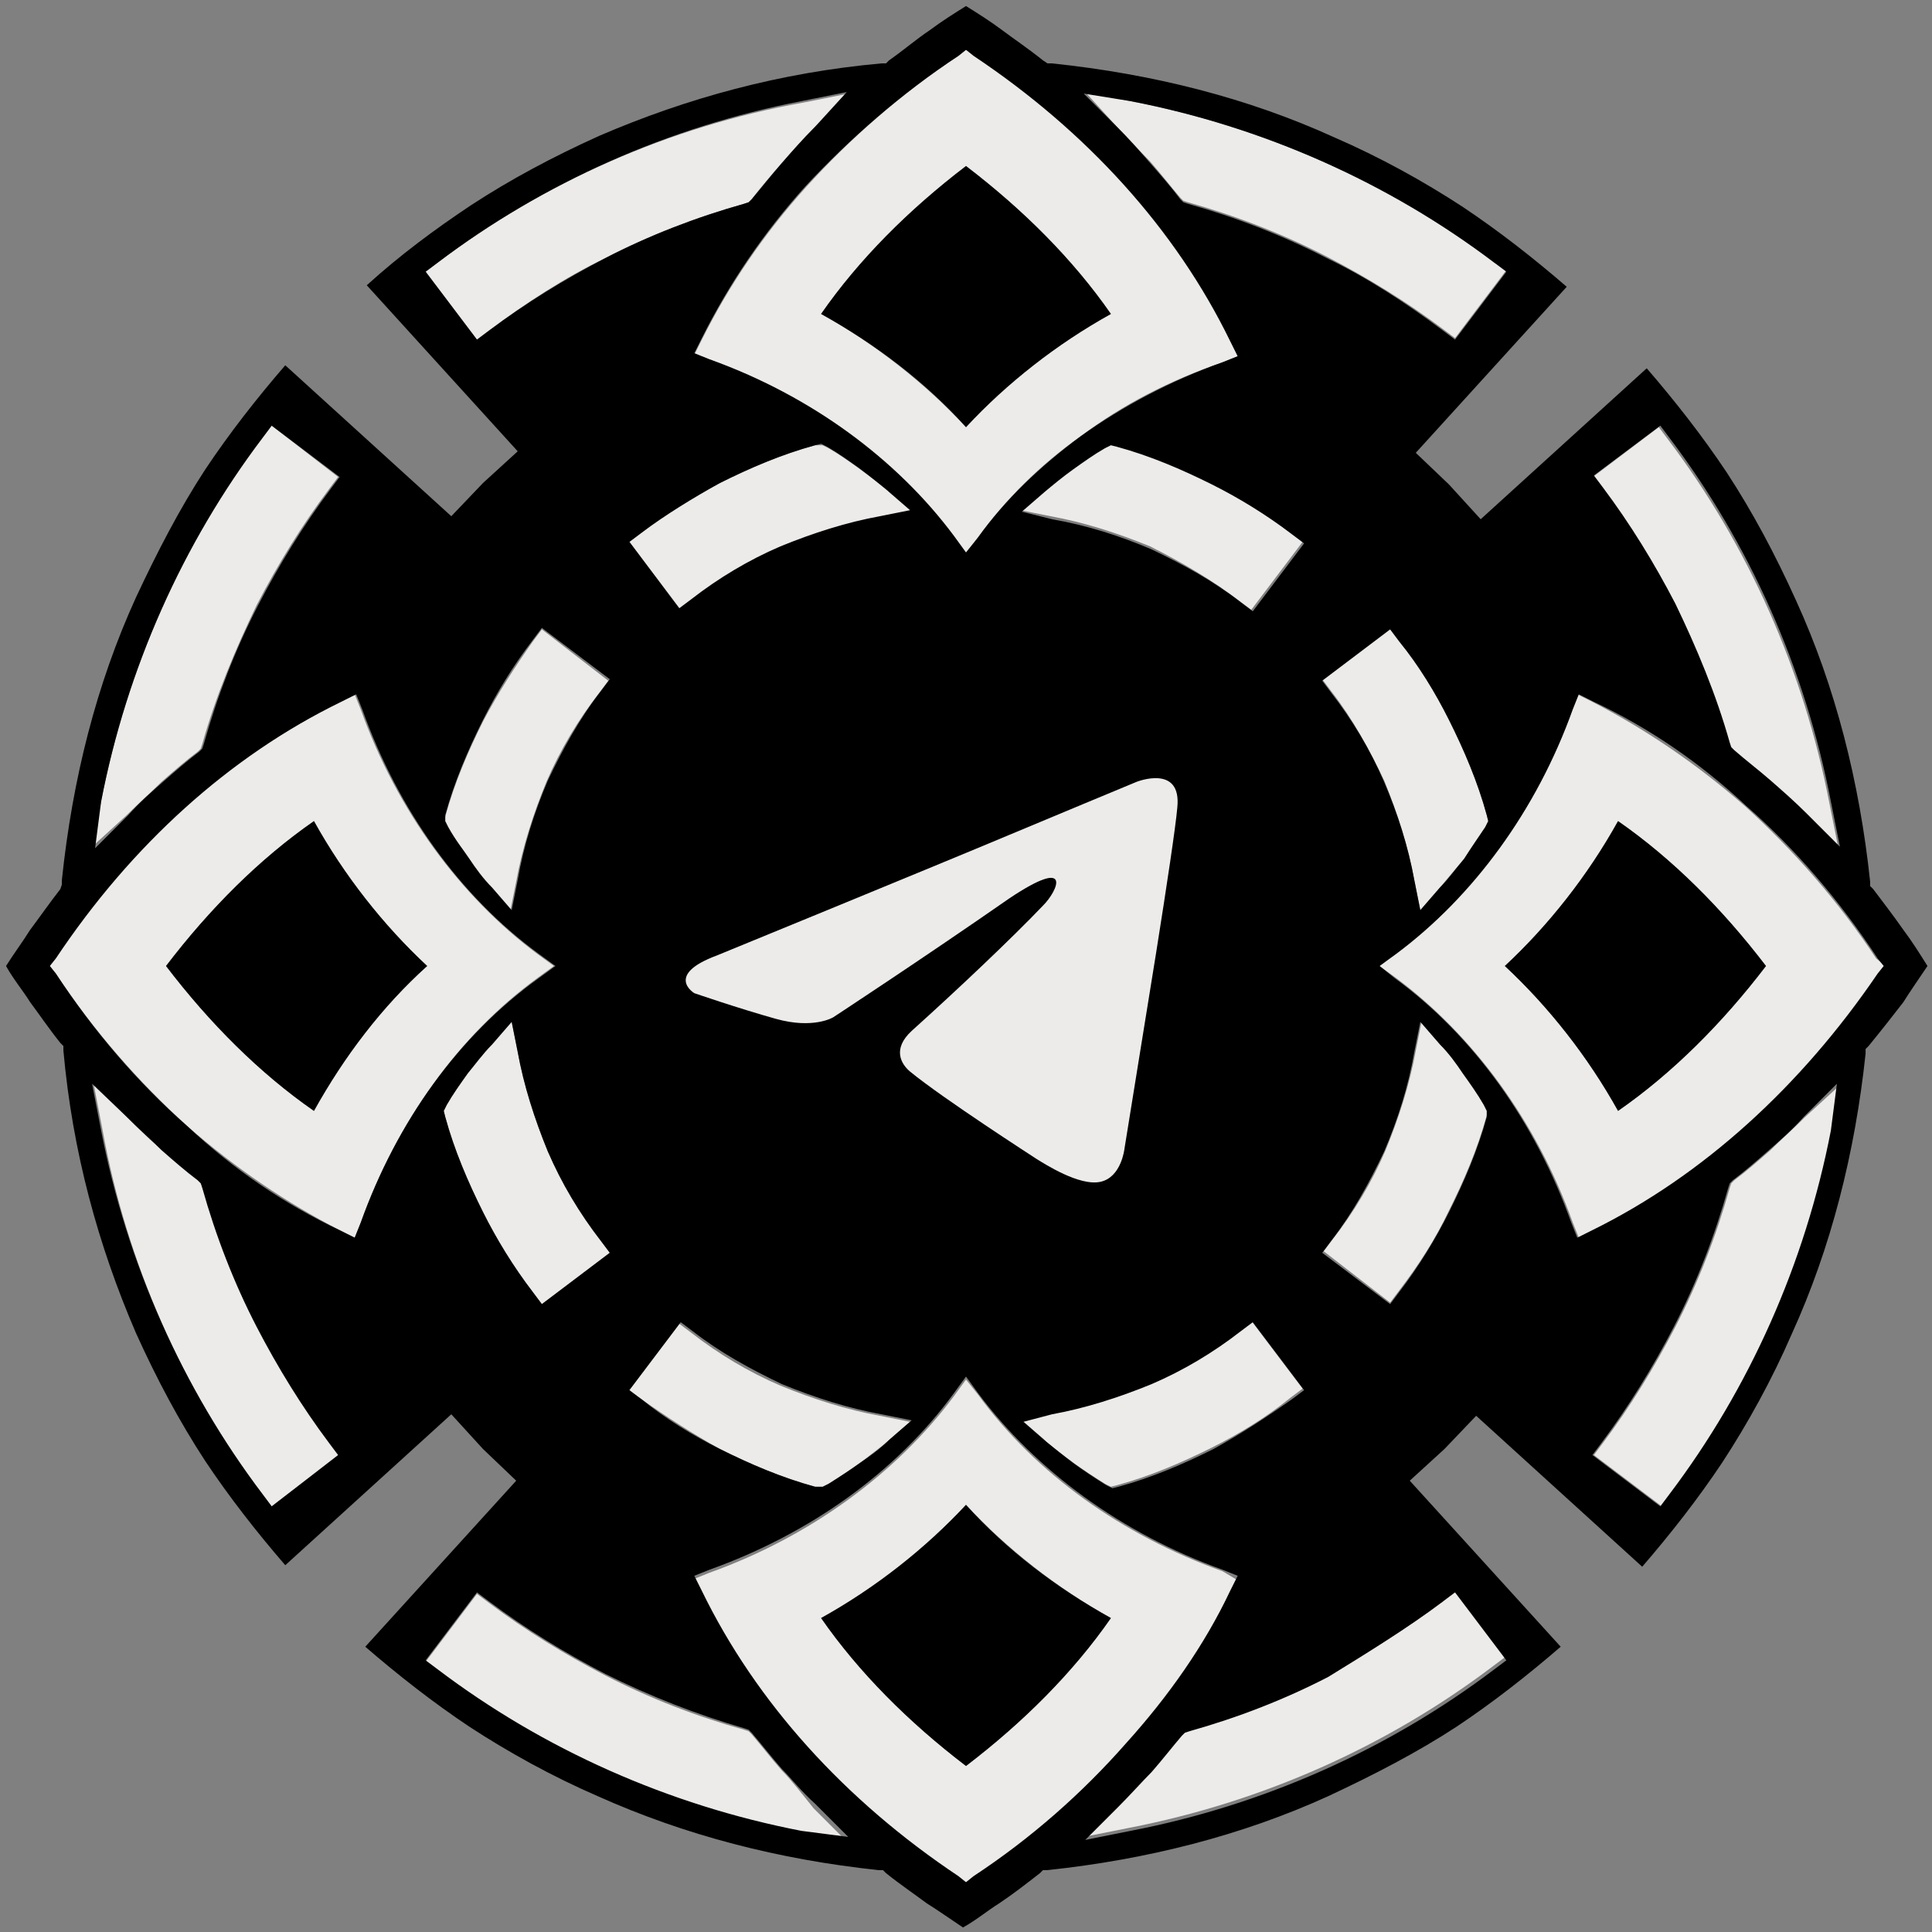 <?xml version="1.0" encoding="utf-8"?>
<!-- Generator: Adobe Illustrator 28.1.0, SVG Export Plug-In . SVG Version: 6.00 Build 0)  -->
<svg version="1.1" id="Layer_1" xmlns="http://www.w3.org/2000/svg" xmlns:xlink="http://www.w3.org/1999/xlink" x="0px" y="0px"
	 viewBox="0 0 128 128" style="enable-background:new 0 0 128 128;" xml:space="preserve">
<rect x="0" y="0" width="128" height="128" fill="#808080" stroke="none"/>
<style type="text/css">
	.st0{fill:#ECEBE9;}
</style>
<g>
	<g>
		<g>
			<g>
				<path class="st0" d="M81.5,22.5c-3.6-7.3-9.5-13.9-17-18.9L64,3.3l-0.5,0.4c-3.8,2.5-7.2,5.5-10.1,8.7
					c-2.8,3.1-5.1,6.5-6.9,10.1l-0.5,1l1,0.4c6.7,2.4,12.4,6.5,16.2,11.7l0.8,1.1l0.8-1.1c1.8-2.5,4.1-4.8,6.8-6.7
					c2.8-2.1,5.9-3.7,9.4-4.9l1-0.4L81.5,22.5z M64,28.3c-2.7-2.9-6-5.5-9.6-7.5c2.5-3.6,5.8-6.9,9.6-9.8c3.8,2.9,7.1,6.2,9.6,9.8
					C70,22.8,66.7,25.3,64,28.3z"/>
			</g>
			<path class="st0" d="M82.1,39.8l0.8,0.6l3.4-4.5l-0.8-0.6c-1.6-1.2-3.4-2.3-5.3-3.3c-2-1-4.1-1.9-6.3-2.5l-0.4-0.1l-0.4,0.2
				c-0.7,0.4-1.4,0.9-2.1,1.4c-0.8,0.6-1.4,1.1-1.9,1.5l-1.5,1.3l2,0.4c2.2,0.4,4.4,1.1,6.6,2C78.4,37.3,80.4,38.5,82.1,39.8z"/>
			<path class="st0" d="M69.2,95.4c0.5,0.5,1.1,0.9,1.9,1.5c0.7,0.5,1.3,0.9,2.1,1.4l0.4,0.2l0.4-0.1c2.2-0.6,4.3-1.5,6.3-2.5
				c1.8-0.9,3.6-2,5.2-3.3l0.8-0.6l-3.4-4.5l-0.8,0.6c-1.8,1.4-3.8,2.5-5.9,3.5c-2.2,0.9-4.4,1.6-6.6,2l-2,0.4L69.2,95.4z"/>
			<path class="st0" d="M42.5,92.7c1.7,1.2,3.4,2.3,5.2,3.3c2,1,4.1,1.9,6.3,2.5l0.4,0.1l0.4-0.2c0.7-0.5,1.4-0.9,2.1-1.4
				c0.6-0.5,1.3-1,1.9-1.5l1.5-1.3l-2-0.4c-2.2-0.4-4.4-1.1-6.6-2c-2.1-0.9-4.1-2.1-5.9-3.5l-0.8-0.6l-3.4,4.5L42.5,92.7z"/>
			<path class="st0" d="M45.9,39.8c1.8-1.4,3.8-2.5,5.9-3.5c2.2-0.9,4.4-1.6,6.6-2l2-0.4l-1.5-1.3c-0.5-0.5-1.1-0.9-1.9-1.5
				c-0.7-0.5-1.4-1-2.1-1.4l-0.4-0.2L54,29.5c-2.2,0.6-4.3,1.5-6.3,2.5c-1.8,0.9-3.6,2-5.2,3.3l-0.8,0.6l3.4,4.5L45.9,39.8z"/>
			<path class="st0" d="M110.9,40.1c1.5,2.9,2.7,6,3.6,9.2l0.1,0.3l0.2,0.2c0.8,0.6,1.6,1.3,2.4,2c0.8,0.7,1.6,1.4,2.4,2.2l2.2,2.2
				l-0.6-3c-1.7-8.8-5.4-17.1-10.7-24.1l-0.6-0.8l-4.5,3.4l0.6,0.8C107.9,34.8,109.5,37.4,110.9,40.1z"/>
			<path class="st0" d="M76.2,10.7c0.7,0.8,1.4,1.7,2,2.4l0.2,0.2l0.3,0.1c3.2,0.9,6.3,2.1,9.2,3.6c2.7,1.4,5.3,3,7.7,4.8l0.8,0.6
				l3.4-4.5L99,17.4c-7-5.3-15.3-9-24.1-10.7l-3-0.6L74,8.4C74.8,9.2,75.5,10,76.2,10.7z"/>
			<path class="st0" d="M32.4,21.9c2.4-1.8,5-3.5,7.7-4.8c2.9-1.5,6-2.7,9.2-3.6l0.3-0.1l0.2-0.2c0.6-0.8,1.3-1.6,2-2.4
				c0.6-0.7,1.4-1.6,2.2-2.4l2.2-2.2l-3,0.6C44.3,8.4,36,12.1,29,17.4L28.2,18l3.4,4.5L32.4,21.9z"/>
			<path class="st0" d="M93.7,58.3l0.4,2l1.3-1.5c0.5-0.6,1-1.2,1.6-1.9c0.5-0.7,1-1.5,1.4-2.1l0.2-0.4L98.5,54
				c-0.6-2.2-1.5-4.3-2.5-6.3l0,0c-0.9-1.8-2-3.6-3.3-5.3l-0.6-0.8l-4.5,3.4l0.6,0.8c1.4,1.8,2.5,3.8,3.5,5.9
				C92.6,53.9,93.3,56.1,93.7,58.3z"/>
			<path class="st0" d="M92.1,86.3l0.6-0.8c1.3-1.7,2.4-3.4,3.3-5.3c1-2,1.9-4.1,2.5-6.3l0.1-0.4l-0.2-0.4c-0.4-0.7-0.9-1.4-1.4-2.1
				c-0.5-0.6-1-1.3-1.5-1.9l-1.3-1.5l-0.4,2c-0.4,2.2-1.1,4.4-2,6.6c-0.9,2.1-2.1,4.1-3.5,5.9l-0.6,0.8L92.1,86.3z"/>
			<path class="st0" d="M51.8,117.3c-0.7-0.8-1.4-1.7-2-2.4l-0.2-0.2l-0.3-0.1c-3.2-0.9-6.3-2.1-9.2-3.6c-2.7-1.4-5.3-3-7.7-4.8
				l-0.8-0.6l-3.4,4.5l0.8,0.6c7,5.3,15.3,9,24.1,10.7l3,0.6l-2.2-2.2C53.1,118.8,52.4,117.9,51.8,117.3z"/>
			<path class="st0" d="M95.6,106.1L95.6,106.1c-2.4,1.8-5,3.4-7.7,4.8c-3,1.5-6.1,2.7-9.2,3.6l-0.3,0.1l-0.2,0.2
				c-0.6,0.7-1.3,1.6-2,2.4c-0.6,0.7-1.4,1.5-2.2,2.3l-2.2,2.2l3-0.6c8.8-1.7,17.1-5.4,24.1-10.7l0.8-0.6l-3.4-4.5L95.6,106.1z"/>
			<g>
				<path class="st0" d="M81,104.1c-6.7-2.4-12.4-6.5-16.2-11.7L64,91.4l-0.8,1.1c-3.8,5.1-9.5,9.3-16.2,11.7l-1,0.4l0.5,1
					c3.6,7.3,9.5,13.9,17,18.9l0.5,0.4l0.5-0.4c3.8-2.5,7.2-5.5,10.1-8.7c2.8-3.1,5.1-6.6,6.9-10.1l0.5-1L81,104.1z M64,117
					c-3.8-2.9-7.1-6.2-9.6-9.8c3.6-2,6.9-4.6,9.6-7.5c2.7,2.9,6,5.5,9.6,7.5C71.1,110.8,67.8,114.1,64,117z"/>
			</g>
			<path class="st0" d="M119.6,74c-0.8,0.8-1.6,1.5-2.3,2.2c-0.8,0.7-1.6,1.4-2.4,2l-0.2,0.2l-0.1,0.3c-0.9,3.2-2.1,6.3-3.6,9.2
				c-1.4,2.7-3,5.3-4.8,7.7l-0.6,0.8l4.5,3.4l0.6-0.8c5.3-7,9-15.3,10.7-24.1h0l0.6-3.1L119.6,74z"/>
			<g>
				<path class="st0" d="M35.6,63.2c-5.1-3.8-9.3-9.5-11.7-16.2l-0.4-1l-1,0.5c-7.3,3.6-13.9,9.5-18.9,17L3.3,64l0.4,0.5
					c2.5,3.8,5.5,7.2,8.7,10.1c3.2,2.8,6.6,5.1,10.1,6.9l1,0.5l0.4-1h0c2.4-6.7,6.5-12.4,11.7-16.2l1.1-0.8L35.6,63.2z M20.8,73.6
					c-3.6-2.5-6.9-5.8-9.8-9.6c2.9-3.8,6.2-7.1,9.8-9.6c2,3.6,4.6,6.9,7.5,9.6C25.3,66.7,22.8,70,20.8,73.6z"/>
			</g>
			<path class="st0" d="M35.9,41.7l-0.6,0.8c-1.2,1.7-2.3,3.4-3.3,5.3c-1,2-1.9,4.1-2.5,6.3l-0.1,0.4l0.2,0.4c0.6,0.9,1,1.5,1.4,2.1
				c0.5,0.6,1,1.3,1.5,1.9l1.3,1.5l0.4-2c0.4-2.2,1.1-4.4,2-6.6c0.9-2.1,2.1-4.1,3.5-5.9l0.6-0.8L35.9,41.7z"/>
			<path class="st0" d="M6.1,56.1L8.4,54c0.8-0.8,1.6-1.5,2.3-2.2c0.8-0.7,1.6-1.4,2.4-2l0.2-0.2l0.1-0.3c0.9-3.2,2.2-6.3,3.6-9.2
				c1.4-2.7,3-5.3,4.8-7.7l0.6-0.8L18,28.2L17.4,29c-5.3,7-9,15.3-10.7,24.1l0.1,0l-0.1,0L6.1,56.1z"/>
			<path class="st0" d="M34.3,69.7l-0.4-2l-1.3,1.5c-0.6,0.6-1.1,1.3-1.6,1.9c-0.5,0.7-1,1.4-1.4,2.1l-0.2,0.4l0.1,0.4
				c0.6,2.2,1.5,4.3,2.5,6.3c0.9,1.8,2,3.6,3.3,5.3l0.6,0.8l4.5-3.4l-0.6-0.8c-1.4-1.8-2.5-3.8-3.5-5.9
				C35.4,74.1,34.7,71.9,34.3,69.7z"/>
			<path class="st0" d="M17.1,87.9c-1.5-2.9-2.7-6-3.6-9.2l-0.1-0.3l-0.2-0.2c-0.8-0.6-1.6-1.3-2.4-2C10,75.6,9.2,74.8,8.4,74
				l-2.2-2.2l0.6,3.1C8.4,83.7,12.1,92,17.4,99l0.6,0.8l4.5-3.4l-0.6-0.8C20.1,93.2,18.5,90.6,17.1,87.9z"/>
			<g>
				<path class="st0" d="M124.3,63.5c-2.5-3.8-5.5-7.2-8.7-10.1c-3.2-2.8-6.6-5.1-10.1-6.9l-1-0.5l-0.4,1
					c-2.4,6.7-6.5,12.4-11.7,16.2L91.4,64l1.1,0.8c5.1,3.8,9.3,9.5,11.7,16.2l0.4,1l1-0.5c7.3-3.6,13.9-9.5,18.9-17l0.4-0.5
					L124.3,63.5z M107.2,73.6c-2-3.6-4.6-6.9-7.5-9.6c2.9-2.7,5.5-6,7.5-9.6c3.6,2.5,6.9,5.8,9.8,9.6
					C114.1,67.8,110.8,71.1,107.2,73.6z"/>
			</g>
		</g>
		<g>
			<path d="M64,28.3c2.7-2.9,6-5.5,9.6-7.5c-2.5-3.6-5.8-6.9-9.6-9.8c-3.8,2.9-7.1,6.2-9.6,9.8C58,22.8,61.3,25.3,64,28.3z"/>
			<path d="M64,99.7c-2.7,2.9-6,5.5-9.6,7.5c2.5,3.6,5.8,6.9,9.6,9.8c3.8-2.9,7.1-6.2,9.6-9.8C70,105.2,66.7,102.7,64,99.7z"/>
			<path d="M28.3,64c-2.9-2.7-5.5-6-7.5-9.6c-3.6,2.5-6.9,5.8-9.8,9.6c2.9,3.8,6.2,7.1,9.8,9.6C22.8,70,25.3,66.7,28.3,64z"/>
			<path d="M126.1,66.4c0.5-0.8,1-1.5,1.6-2.4c-0.5-0.8-1-1.6-1.6-2.4c-0.7-1-1.4-1.9-2-2.7l-0.2-0.2l0-0.3
				c-0.7-6.6-2.3-12.9-4.9-18.6c-1.4-3.1-2.9-5.9-4.6-8.5c-1.6-2.4-3.4-4.7-5.3-6.9l-11,10l-2.1-2.3l-2.2-2.1l10-11
				c-2.2-1.9-4.5-3.7-6.9-5.3c-2.6-1.7-5.5-3.3-8.5-4.6c-5.7-2.6-12-4.2-18.7-4.9l-0.3,0L69.1,4c-1-0.8-1.9-1.4-2.7-2
				c-0.8-0.6-1.6-1.1-2.4-1.6c-0.8,0.5-1.6,1-2.4,1.6c-0.9,0.6-1.7,1.3-2.7,2l-0.2,0.2l-0.3,0C51.7,4.8,45.5,6.5,39.7,9
				c-3.1,1.4-5.9,2.9-8.5,4.6c-2.4,1.6-4.7,3.3-6.9,5.3l10,11l-2.3,2.1l-2.1,2.2l-11-10c-1.9,2.2-3.7,4.5-5.3,6.9
				c-1.7,2.6-3.2,5.5-4.6,8.5c-2.6,5.7-4.2,12-4.9,18.7l0,0.3L4,58.9c-0.7,0.9-1.4,1.9-2,2.7c-0.5,0.8-1.1,1.6-1.6,2.4
				c0.5,0.9,1.1,1.6,1.6,2.4c0.6,0.8,1.2,1.7,2,2.7l0.2,0.2l0,0.3C4.8,76.3,6.5,82.5,9,88.3c1.4,3.1,2.9,5.9,4.6,8.5
				c1.6,2.4,3.4,4.7,5.3,6.9l11-10l2.1,2.3l2.2,2.1l-10,11c2.2,1.9,4.5,3.7,6.9,5.3c2.6,1.7,5.5,3.3,8.5,4.6
				c5.8,2.6,12,4.2,18.6,4.9l0.3,0l0.2,0.2c1,0.8,1.9,1.4,2.7,2c0.8,0.5,1.5,1,2.4,1.6c0.9-0.5,1.6-1.1,2.4-1.6
				c0.9-0.6,1.8-1.3,2.7-2l0.2-0.2l0.3,0c6.6-0.7,12.9-2.3,18.6-4.9c3-1.4,5.9-2.9,8.5-4.6c2.4-1.6,4.7-3.4,6.9-5.3l-10-11l2.3-2.1
				l2.1-2.2l11,10c1.9-2.2,3.7-4.5,5.3-6.9c1.7-2.6,3.3-5.5,4.6-8.5c2.6-5.7,4.2-12,4.9-18.6l0-0.3l0.2-0.2
				C124.7,68.2,125.4,67.3,126.1,66.4z M110,28.2l0.6,0.8c5.3,7,9,15.3,10.7,24.1l0.6,3l-2.2-2.2c-0.8-0.8-1.6-1.5-2.4-2.2
				c-0.8-0.7-1.6-1.3-2.4-2l-0.2-0.2l-0.1-0.3c-0.9-3.2-2.2-6.3-3.6-9.2c-1.4-2.7-3-5.3-4.8-7.7l-0.6-0.8L110,28.2z M96,47.7
				L96,47.7c1,2,1.9,4.1,2.5,6.3l0.1,0.4l-0.2,0.4c-0.4,0.6-0.9,1.3-1.4,2.1c-0.6,0.7-1,1.3-1.6,1.9l-1.3,1.5l-0.4-2
				c-0.4-2.2-1.1-4.4-2-6.5c-0.9-2.1-2.1-4.1-3.5-5.9l-0.6-0.8l4.5-3.4l0.6,0.8C94,44.1,95.1,45.9,96,47.7z M74.9,6.7
				C83.7,8.4,92,12.1,99,17.4l0.8,0.6l-3.4,4.5l-0.8-0.6c-2.4-1.8-5-3.5-7.7-4.8c-2.9-1.5-6-2.7-9.2-3.6l-0.3-0.1l-0.2-0.2
				c-0.6-0.8-1.3-1.6-2-2.4C75.5,10,74.8,9.2,74,8.4l-2.2-2.2L74.9,6.7z M45.1,87.6l0.8,0.6c1.8,1.4,3.8,2.5,5.9,3.5
				c2.2,0.9,4.4,1.6,6.6,2l2,0.4l-1.5,1.3c-0.6,0.6-1.3,1.1-1.9,1.5c-0.7,0.5-1.3,0.9-2.1,1.4l-0.4,0.2L54,98.5
				c-2.2-0.6-4.3-1.5-6.3-2.5c-1.8-0.9-3.6-2-5.2-3.3l-0.8-0.6L45.1,87.6z M41.7,35.9l0.8-0.6c1.6-1.2,3.4-2.3,5.2-3.3
				c2-1,4.1-1.9,6.3-2.5l0.4-0.1l0.4,0.2c0.7,0.4,1.4,0.9,2.1,1.4c0.8,0.6,1.4,1.1,1.9,1.5l1.5,1.3l-2,0.4c-2.2,0.4-4.4,1.1-6.6,2
				c-2.1,0.9-4.1,2.1-5.9,3.5l-0.8,0.6L41.7,35.9z M67.7,33.9l1.5-1.3c0.6-0.5,1.2-1,1.9-1.5c0.7-0.5,1.4-1,2.1-1.4l0.4-0.2l0.4,0.1
				c2.2,0.6,4.3,1.5,6.3,2.5c1.8,0.9,3.6,2,5.3,3.3l0.8,0.6l-3.4,4.5l-0.8-0.6c-1.8-1.4-3.8-2.5-5.9-3.5c-2.1-0.9-4.3-1.6-6.6-2
				L67.7,33.9z M69.7,93.7c2.2-0.4,4.4-1.1,6.6-2c2.1-0.9,4.1-2.1,5.9-3.5l0.8-0.6l3.4,4.5l-0.8,0.6c-1.7,1.2-3.4,2.3-5.2,3.3
				c-2,1-4.1,1.9-6.3,2.5l-0.4,0.1l-0.4-0.2c-0.8-0.5-1.4-0.9-2.1-1.4c-0.8-0.6-1.4-1.1-1.9-1.5l-1.5-1.3L69.7,93.7z M63.5,3.7
				L64,3.3l0.5,0.4c7.5,5,13.4,11.5,17,18.9l0.5,1l-1,0.4c-3.4,1.2-6.6,2.9-9.4,4.9c-2.7,2-5,4.2-6.8,6.7L64,36.6l-0.8-1.1
				c-3.8-5.1-9.5-9.3-16.2-11.7l-1-0.4l0.5-1c1.8-3.6,4.1-7,6.9-10.1C56.3,9.2,59.7,6.2,63.5,3.7z M32.4,21.9l-0.8,0.6L28.2,18
				l0.8-0.6c7-5.3,15.3-9,24.1-10.7l3-0.6L54,8.4c-0.8,0.8-1.5,1.6-2.2,2.4c-0.7,0.8-1.4,1.7-2,2.4l-0.2,0.2l-0.3,0.1
				c-3.2,0.9-6.3,2.1-9.2,3.6C37.4,18.5,34.8,20.1,32.4,21.9z M29.5,54c0.6-2.2,1.5-4.3,2.5-6.3c0.9-1.8,2-3.6,3.3-5.3l0.6-0.8
				l4.5,3.4l-0.6,0.8c-1.4,1.8-2.5,3.8-3.5,5.9c-0.9,2.1-1.6,4.3-2,6.6l-0.4,2l-1.3-1.5c-0.6-0.6-1.1-1.3-1.5-1.9
				c-0.4-0.6-0.9-1.2-1.4-2.1l-0.2-0.4L29.5,54z M6.7,53.1C8.4,44.3,12.1,36,17.4,29l0.6-0.8l4.5,3.4l-0.6,0.8
				c-1.8,2.4-3.4,5-4.8,7.7c-1.5,2.9-2.7,6-3.6,9.2l-0.1,0.3l-0.2,0.2c-0.8,0.6-1.6,1.3-2.4,2c-0.8,0.7-1.6,1.4-2.3,2.2l-2.2,2.2
				L6.7,53.1L6.7,53.1L6.7,53.1z M18,99.8L17.4,99c-5.3-7-9-15.3-10.7-24.1l-0.6-3.1L8.4,74c0.8,0.8,1.7,1.6,2.3,2.2
				c0.8,0.7,1.6,1.4,2.4,2l0.2,0.2l0.1,0.3c0.9,3.2,2.1,6.3,3.6,9.2c1.4,2.7,3,5.3,4.8,7.7l0.6,0.8L18,99.8z M23.9,81l-0.4,1l-1-0.5
				c-3.6-1.7-7-4-10.1-6.9c-3.3-2.9-6.2-6.3-8.7-10.1L3.3,64l0.4-0.5c5-7.5,11.5-13.4,18.9-17l1-0.5l0.4,1
				c2.4,6.7,6.5,12.4,11.7,16.2l1.1,0.8l-1.1,0.8C30.4,68.6,26.3,74.3,23.9,81L23.9,81z M32,80.3c-1-2-1.9-4.1-2.5-6.3l-0.1-0.4
				l0.2-0.4c0.4-0.7,0.9-1.4,1.4-2.1c0.5-0.6,1-1.3,1.6-1.9l1.3-1.5l0.4,2c0.4,2.2,1.1,4.4,2,6.6c0.9,2.1,2.1,4.1,3.5,5.9l0.6,0.8
				l-4.5,3.4l-0.6-0.8C34,83.9,32.9,82.1,32,80.3z M53.1,121.3c-8.8-1.7-17.1-5.4-24.1-10.7l-0.8-0.6l3.4-4.5l0.8,0.6
				c2.4,1.8,5,3.4,7.7,4.8c3,1.5,6.1,2.7,9.2,3.6l0.3,0.1l0.2,0.2c0.6,0.7,1.3,1.6,2,2.4c0.6,0.6,1.3,1.5,2.2,2.3l2.2,2.2
				L53.1,121.3z M64.5,124.3l-0.5,0.4l-0.5-0.4c-7.5-5-13.4-11.5-17-18.9l-0.5-1l1-0.4c6.7-2.4,12.4-6.5,16.2-11.7l0.8-1.1l0.8,1.1
				c3.8,5.1,9.5,9.3,16.2,11.7l1,0.4l-0.5,1c-1.7,3.6-4.1,7-6.9,10.1C71.7,118.8,68.3,121.8,64.5,124.3z M95.6,106.1L95.6,106.1
				l0.8-0.6l3.4,4.5l-0.8,0.6c-7,5.3-15.3,9-24.1,10.7l-3,0.6l2.2-2.2c0.8-0.8,1.6-1.7,2.2-2.3c0.7-0.8,1.4-1.7,2-2.4l0.2-0.2
				l0.3-0.1c3.2-0.9,6.3-2.1,9.2-3.6C90.6,109.5,93.2,107.9,95.6,106.1z M98.5,74c-0.6,2.2-1.5,4.3-2.5,6.3c-0.9,1.8-2,3.6-3.3,5.3
				l-0.6,0.8l-4.5-3.4l0.6-0.8c1.4-1.8,2.5-3.8,3.5-5.9c0.9-2.1,1.6-4.3,2-6.6l0.4-2l1.3,1.5c0.6,0.6,1.1,1.3,1.5,1.9
				c0.5,0.7,1,1.4,1.4,2.1l0.2,0.4L98.5,74z M121.3,74.9c-1.7,8.8-5.4,17.1-10.7,24.1l-0.6,0.8l-4.5-3.4l0.6-0.8
				c1.8-2.4,3.4-5,4.8-7.7c1.5-2.9,2.7-6,3.6-9.2l0.1-0.3l0.2-0.2c0.8-0.6,1.6-1.3,2.4-2c0.8-0.7,1.6-1.4,2.3-2.2l2.2-2.2
				L121.3,74.9L121.3,74.9z M105.5,81.5l-1,0.5l-0.4-1c-2.4-6.7-6.5-12.4-11.7-16.2L91.4,64l1.1-0.8c5.1-3.8,9.3-9.5,11.7-16.2
				l0.4-1l1,0.5c3.6,1.7,7,4,10.1,6.9c3.3,2.9,6.2,6.3,8.7,10.1l0.4,0.5l-0.4,0.5C119.3,72,112.8,77.9,105.5,81.5z"/>
			<path d="M107.2,54.4c-2,3.6-4.6,6.9-7.5,9.6c2.9,2.7,5.5,6,7.5,9.6c3.6-2.5,6.9-5.8,9.8-9.6C114.1,60.2,110.8,56.9,107.2,54.4z"
				/>
		</g>
	</g>
	<path class="st0" d="M47.5,63.3c0,0,14.4-5.9,19.4-8c1.9-0.8,8.4-3.5,8.4-3.5s3-1.2,2.7,1.7c-0.1,1.2-0.7,5.2-1.4,9.6
		c-1,6.2-2.1,13-2.1,13s-0.2,1.9-1.6,2.2c-1.4,0.3-3.7-1.2-4.2-1.5c-0.3-0.2-6.2-4-8.4-5.8c-0.6-0.5-1.2-1.5,0.1-2.7
		c3-2.7,6.6-6.1,8.7-8.3c1-1,2-3.3-2.2-0.5c-5.9,4.1-11.7,7.9-11.7,7.9s-1.3,0.8-3.8,0.1c-2.5-0.7-5.4-1.7-5.4-1.7
		S44,64.6,47.5,63.3L47.5,63.3z"/>
</g>
</svg>
